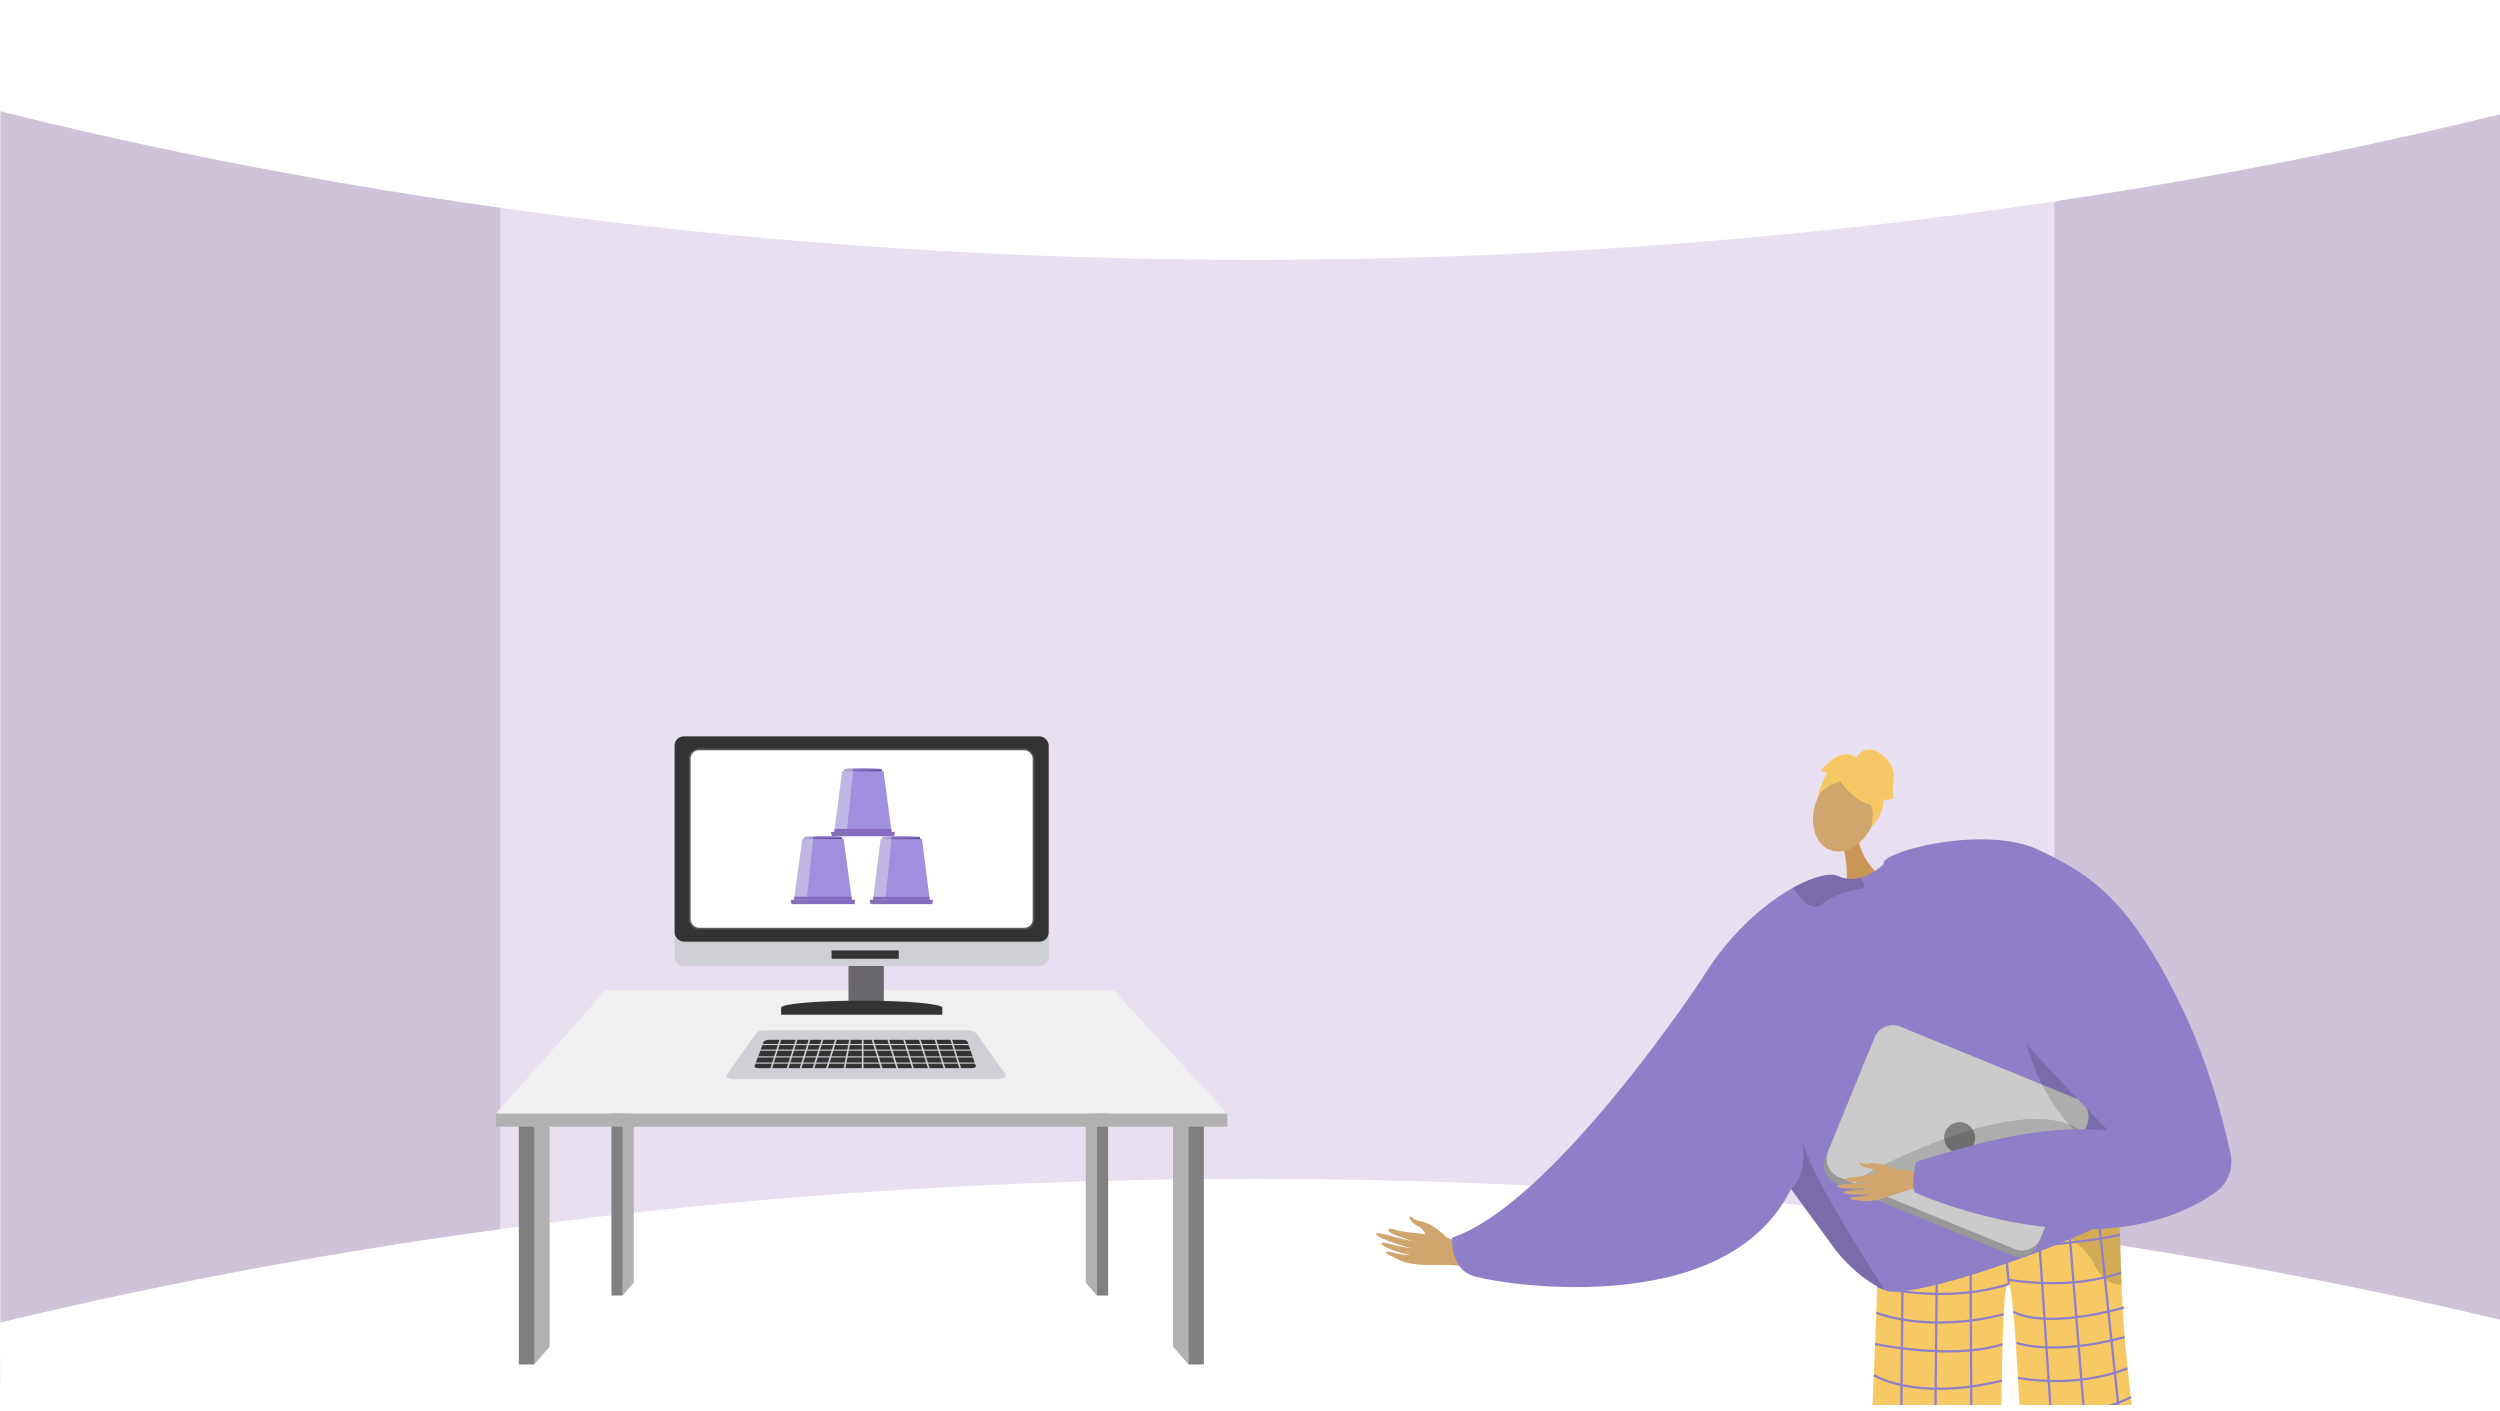 <svg xmlns="http://www.w3.org/2000/svg" xmlns:xlink="http://www.w3.org/1999/xlink" width="1366" height="771" viewBox="0 0 1366 771"><defs><style>.a,.aj{fill:none;}.b{fill:#cec3d8;}.c{fill:#e8e0f0;}.d,.k{fill:#fff;}.e{fill:#b1b1b1;}.f{fill:gray;}.g{fill:#f0f0f0;}.h{fill:#cfd0d5;}.i{fill:#333;}.j{fill:#69676b;}.k{stroke:#595959;stroke-width:0.94px;}.aj,.k{stroke-miterlimit:10;}.l{fill:#856bc2;}.m{opacity:0.45;}.m,.p{mix-blend-mode:multiply;isolation:isolate;}.n{clip-path:url(#a);}.o{fill:#e6e7e8;}.p{opacity:0.22;}.q{clip-path:url(#b);}.r{fill:#808285;}.s{fill:#a08ede;}.t{clip-path:url(#c);}.u{fill:#624f94;}.v{clip-path:url(#d);}.w{clip-path:url(#e);}.x{clip-path:url(#f);}.y{clip-path:url(#g);}.z{clip-path:url(#h);}.aa{clip-path:url(#i);}.ab{clip-path:url(#j);}.ac,.ae{fill:#d0a56e;}.ac{fill-rule:evenodd;}.ad{fill:#8f7fc8;}.af{fill:#5f5585;}.ag{fill:#f7c965;}.ah{opacity:0.3;}.ai{opacity:0.5;}.aj{stroke:#8f7fc8;stroke-width:1.26px;}.ak{fill:#c99656;}.al{opacity:0.15;}.am{fill:#f6c865;}.an{fill:#989898;}.ao{fill:#cbcbcb;}.ap{fill:#5f5586;}</style><clipPath id="a"><path class="a" d="M177.669,3467.517h13.159l-.038-3.071H177.841Z"/></clipPath><clipPath id="b"><path class="a" d="M170.526,3501.547h9.363l.09-2.373h-9.265Z"/></clipPath><clipPath id="c"><path class="a" d="M172.585,3499.174h9.449l.949-33.2h-8.047Z"/></clipPath><clipPath id="d"><path class="a" d="M199.5,3430.446h13.148l-.037-3.1H199.661Z"/></clipPath><clipPath id="e"><path class="a" d="M192.542,3464.446h9.265l.083-2.35h-9.174Z"/></clipPath><clipPath id="f"><path class="a" d="M194.568,3462.1h9.356l.881-33.212h-8.043Z"/></clipPath><clipPath id="g"><path class="a" d="M220.524,3467.577H233.66l-.035-3.13H220.676Z"/></clipPath><clipPath id="h"><path class="a" d="M213.739,3501.547h9.17l.076-2.327H213.9Z"/></clipPath><clipPath id="i"><path class="a" d="M215.734,3499.22H225l.823-33.22h-8.04Z"/></clipPath><clipPath id="j"><rect class="a" width="584.592" height="424.988" transform="translate(436.641 3350.213)"/></clipPath></defs><g transform="translate(261.312 -3007.523)"><path class="b" d="M1104.688,3017.06v758.464L862.46,3707.937l-32.991-6.263,1.636-558.092,30.118-25.561Z"/><path class="b" d="M54.985,3132.995,38.933,3689.366l-300.044,74.4V3013.711l298.845,93.57Z"/><path class="c" d="M436.666,3096.595H12.058v617.384H861.223V3096.595Z"/><path class="d" d="M-261.312,3068.3c121.657,30.38,335.7,73.889,615,80.373,352.971,8.194,622.428-47.1,751-78.7v-62.455h-1366Z"/><path class="d" d="M-261.312,3730.207c121.657-29.39,335.7-71.48,615-77.753,352.971-7.927,622.428,45.568,751,76.133v47.19l-1365.8,2.746Z"/><path class="e" d="M38.992,3623.139v120.213l-8.417,9.712-4.209-133.487Z"/><path class="f" d="M22.158,3619.578v133.487h8.417V3623.139Z"/><path class="e" d="M379.633,3623.139v120.213l8.417,9.712,4.209-133.487Z"/><path class="f" d="M396.467,3619.578v133.487H388.05V3623.139Z"/><path class="e" d="M84.979,3593.154v115.218l-6.1,7.042-3.051-124.841Z"/><path class="f" d="M72.773,3590.572v124.841h6.1v-122.26Z"/><path class="e" d="M331.96,3593.154v115.218l6.1,7.042,3.051-124.841Z"/><path class="f" d="M344.166,3590.572v124.841h-6.1v-122.26Z"/><path class="g" d="M9.64,3616.017l60.085-67.553H347.071l62.273,67.553Z"/><rect class="e" width="399.704" height="7.122" transform="translate(9.64 3616.017)"/><path class="h" d="M284.793,3597.014H139.1c-1.618,0-4.281-1-3.28-2.23l15.728-22.338a5.577,5.577,0,0,1,4.546-1.987H267.586a6.042,6.042,0,0,1,4.913,2.141l15.569,21.968C289.159,3595.968,286.567,3597.014,284.793,3597.014Z"/><path class="i" d="M269.663,3591.154H153.025c-1.294,0-2.281-.5-2.077-1.046l4.919-13.2c.265-.712,1.695-1.236,3.373-1.236h105.2c1.491,0,2.756.47,2.971,1.1l4.508,13.275C272.1,3590.636,271.037,3591.154,269.663,3591.154Z"/><rect class="h" width="121.634" height="0.614" transform="translate(150.614 3577.947)"/><rect class="h" width="121.634" height="0.614" transform="translate(150.614 3581.018)"/><rect class="h" width="121.634" height="0.614" transform="translate(150.614 3584.704)"/><rect class="h" width="121.634" height="0.614" transform="translate(150.614 3588.083)"/><rect class="h" width="0.921" height="20.272" transform="translate(165.345 3573.053) rotate(17.439)"/><rect class="h" width="0.921" height="20.272" transform="translate(174.253 3573.053) rotate(17.439)"/><rect class="h" width="0.921" height="20.272" transform="translate(181.317 3573.053) rotate(17.439)"/><rect class="h" width="0.921" height="20.272" transform="translate(188.382 3573.053) rotate(17.439)"/><rect class="h" width="0.921" height="20.272" transform="translate(195.754 3573.053) rotate(17.439)"/><rect class="h" width="0.921" height="20.272" transform="translate(203.234 3572.823) rotate(10.978)"/><rect class="h" width="0.921" height="20.272" transform="translate(209.588 3572.725)"/><rect class="h" width="0.921" height="20.272" transform="translate(257.253 3573.329) rotate(-17.439)"/><rect class="h" width="0.921" height="20.272" transform="translate(248.652 3573.329) rotate(-17.439)"/><rect class="h" width="0.921" height="20.272" transform="translate(240.052 3573.329) rotate(-17.439)"/><rect class="h" width="0.921" height="20.272" transform="translate(231.452 3573.329) rotate(-17.439)"/><rect class="h" width="0.921" height="20.272" transform="translate(222.851 3573.329) rotate(-17.439)"/><rect class="h" width="0.921" height="20.272" transform="translate(214.251 3573.329) rotate(-17.439)"/><rect class="j" width="19.317" height="22.433" transform="translate(202.307 3534.509)"/><rect class="h" width="204.47" height="125.474" rx="4.985" transform="translate(107.297 3409.88)"/><path class="i" d="M165.482,3561.981v-3.846c0-2.133,19.728-3.857,44.049-3.857s44.047,1.724,44.047,3.857v3.846Z"/><rect class="i" width="36.722" height="4.565" transform="translate(193.047 3526.816)"/><rect class="i" width="204.391" height="112.166" rx="4.985" transform="translate(107.297 3409.88)"/><rect class="k" width="187.863" height="97.932" rx="4.985" transform="translate(115.561 3416.997)"/><path class="l" d="M177.669,3467.517H199.1q-.293-1.375-.58-2.752a160.919,160.919,0,0,0-20.28,0q-.282,1.375-.568,2.751"/><g class="m"><g class="n"><path class="o" d="M182.552,3467.517q.25-1.375.5-2.751,3.872-.245,7.741-.3-6.27-.093-12.553.3-.282,1.375-.568,2.751Z"/></g></g><path class="l" d="M170.714,3499.174h35.322l-.458,2.373h-34.4Z"/><g class="p"><g class="q"><path class="r" d="M170.714,3499.174h8.623l.552,2.373h-8.715Z"/></g></g><path class="s" d="M188.375,3499.174h-15.79c1.627-11.542,3.2-23.765,4.522-33.205h22.552c1.313,9.44,2.885,21.663,4.508,33.205Z"/><g class="m"><g class="t"><path class="o" d="M179.483,3499.174c1.272-11.542,2.473-23.765,3.5-33.205h-5.876c-1.317,9.44-2.895,21.663-4.522,33.205Z"/></g></g><path class="l" d="M172.825,3497.459c-.08.573-.16,1.146-.24,1.715h31.582c-.08-.569-.16-1.142-.24-1.715h-31.1Z"/><path class="u" d="M177.993,3465.969l20.623-.747.157.747Z"/><path class="l" d="M199.5,3430.446h21.409q-.288-1.389-.573-2.779a159.369,159.369,0,0,0-20.277,0q-.279,1.389-.559,2.778"/><g class="m"><g class="v"><path class="o" d="M204.377,3430.446q.248-1.389.493-2.778,3.87-.248,7.739-.3-6.27-.094-12.552.3-.276,1.389-.558,2.778Z"/></g></g><path class="l" d="M192.716,3462.1H227.69l-.465,2.35H193.184Z"/><g class="p"><g class="w"><path class="r" d="M192.716,3462.1h8.539l.553,2.35h-8.624Z"/></g></g><path class="s" d="M210.2,3462.1H194.568c1.562-11.473,3.083-23.706,4.364-33.212h22.542c1.281,9.506,2.8,21.739,4.365,33.212Z"/><g class="m"><g class="x"><path class="o" d="M201.4,3462.1c1.232-11.473,2.4-23.706,3.407-33.212h-5.873c-1.281,9.506-2.8,21.739-4.364,33.212Z"/></g></g><path class="l" d="M194.8,3460.4c-.077.568-.153,1.136-.23,1.7h31.271c-.077-.564-.154-1.132-.23-1.7H194.8Z"/><path class="u" d="M199.818,3428.884l20.616-.755.155.755Z"/><path class="l" d="M220.524,3467.577h21.39q-.283-1.4-.564-2.8a157.658,157.658,0,0,0-20.276,0q-.273,1.4-.55,2.8"/><g class="m"><g class="y"><path class="o" d="M225.4,3467.577q.246-1.4.488-2.8,3.87-.249,7.739-.307-6.27-.1-12.551.307-.273,1.4-.55,2.8Z"/></g></g><path class="l" d="M213.9,3499.219h34.637l-.471,2.327H214.374Z"/><g class="p"><g class="z"><path class="r" d="M213.9,3499.219h8.456l.553,2.327h-8.535Z"/></g></g><path class="s" d="M231.219,3499.22H215.734c1.5-11.407,2.972-23.649,4.219-33.22h22.532c1.247,9.571,2.716,21.813,4.219,33.22Z"/><g class="m"><g class="aa"><path class="o" d="M222.5,3499.22c1.2-11.407,2.335-23.649,3.324-33.22h-5.87c-1.247,9.571-2.716,21.813-4.219,33.22Z"/></g></g><path class="l" d="M215.955,3497.534q-.111.846-.221,1.686H246.7q-.109-.839-.221-1.686H215.955Z"/><path class="u" d="M220.838,3466l20.609-.762.152.762Z"/><g class="ab"><path class="ac" d="M529.032,3683.689s-6.439-7.344-13.948-8.821c-4.463-.877-4.311-2-5.063-2.372-2.5-1.224-.23,3.6,3.536,4.963,3.061,1.111,4.575,6.481,6.393,7.682s7.31,3.491,8.732,2.819S529.032,3683.689,529.032,3683.689Z"/><path class="ac" d="M548.825,3693.716c-1.37-.523-15.672-9.907-23.592-10.967s-19.794-1.881-23.85-3.216c-4.772-1.571-6.07.3-.6,2.648,3.559,1.529,10.877,3.972,12.515,4.106.794.065-4.357-.844-9.939-2.242-5.934-1.486-12.357-3.44-12.7-2.386-.661,2.043,16.388,7.4,19.412,7.853a76.631,76.631,0,0,1-7.967-1.3c-3.588-.79-7.677-2.24-8.522-1.523-1.33,1.128,7.654,5.085,15.157,6.442.121.25-2.332.531-11.136-1.678-.885-.222-3.173.075-.306,1.546,6.033,3.1,8.4,4.873,17.3,5.517,8.681.629,18.348-.766,24.513,1.587Z"/><path class="ad" d="M542.551,3704.324c6.957,2.722,57.472,11.985,103.84,1.8,29.266-6.415,56.868-20.594,70.832-49.053,36.084-73.567-48.233-115.3-48.233-115.3a1.474,1.474,0,0,0-.126.2c-3.655,5.521-82.251,123.439-136.787,141.841C532.077,3683.818,531.208,3699.874,542.551,3704.324Z"/><path class="ae" d="M885.442,3842.918s-1.754,162.229,5.114,164.428c12.328,4.022,60.33,16.52,8.661,17.31-26.244,3.859-24.815-2.2-25.657-7.16-.688-4.052-12.3-148.1-14.344-159.209-.458-2.487-.736-3.99-.736-3.99Z"/><path class="ae" d="M774.039,3831.491s-11.6,161.207-18.532,163.212c-12.436,3.675-60.769,14.821-9.143,17.061,26.125,4.594,24.867-1.5,25.848-6.438.8-4.031,7.317-34.575,9.675-45.617.528-2.473,20.032-127.362,20.032-127.362Z"/><path class="af" d="M775.6,3995.315c.571-2.281-15.935-3.949-18.016-2.281s-35.7,4.69-36.166,14.519,45.933,7.365,49.211,7.507S774.48,3999.8,775.6,3995.315Z"/><path class="ag" d="M765.941,3673.118a10.227,10.227,0,0,0,6.014,2.171c13.613-.9,72.4-4.945,104.083-9.514,11.179-1.613,18.983-3.289,20.238-4.924a1.3,1.3,0,0,1,0,.13c.068,1.763.789,21.944,1.641,48.4,1.682,52.235,13.462,126.242,21.684,148.3,1.775,4.763-71.792,3.645-71.792,3.645-4.818-53.64-7.829-148.279-11.481-152.218-4.442-4.793-3.8,78.624-5.275,148.6-28.234,10.019-74.361,9.378-74.087,6.372C760.222,3828.388,765.941,3673.118,765.941,3673.118Z"/><g class="ah"><path d="M820.407,3671.644c-.222,0-.444,0-.66,0C819.747,3671.646,819.981,3671.643,820.407,3671.644Z"/><path class="ai" d="M820.407,3671.644c17.612-.108,55.631-5.869,55.631-5.869,11.179-1.613,18.983-3.289,20.238-4.924a1.3,1.3,0,0,1,0,.13c.068,1.763.789,21.944,1.641,48.4a13.049,13.049,0,0,1-1.857-.054c-4-.391-7.229-2.57-9.822-5.782a31.875,31.875,0,0,1-4.247-7.208C866.817,3672.648,826.054,3671.665,820.407,3671.644Z"/></g><line class="aj" x1="1.864" y2="195.252" transform="translate(776.722 3670.752)"/><line class="aj" x1="2.014" y2="191.867" transform="translate(795.285 3673.044)"/><line class="aj" x2="0.967" y2="190.271" transform="translate(815.266 3671.499)"/><line class="aj" x2="3.76" y2="39.106" transform="translate(832.57 3670.011)"/><line class="aj" x2="13.035" y2="193.09" transform="translate(851.778 3668.359)"/><line class="aj" x2="15.732" y2="194.488" transform="translate(868.296 3666.816)"/><line class="aj" x2="20.555" y2="195.197" transform="translate(884.541 3665.419)"/><path class="aj" d="M765.169,3693.48s104.716-4.047,131.848-11.34"/><path class="aj" d="M836.33,3709.117c-35.779,11.4-71.824,1.341-71.824,1.341"/><path class="aj" d="M835.724,3706.681s33.728,6.422,61.982-3.881"/><path class="aj" d="M763.933,3724.8s27.481,11.506,69.591.814"/><path class="aj" d="M763.233,3741.892s42,8.974,69.663.118"/><path class="aj" d="M762.519,3758.869s22.247,14.546,69.938,3.061"/><path class="aj" d="M761.668,3778.4s33.207,13.871,70.547-.748"/><path class="aj" d="M760.854,3796.295s23.882,14.041,71.113.63"/><path class="aj" d="M759.971,3814.644s32.463,13.567,71.814-3.034"/><path class="aj" d="M759.234,3828.968s19.844,16.051,72.342-1.629"/><path class="aj" d="M758.312,3845.234s30.979,13.064,73.02-2.183"/><path class="aj" d="M838.741,3724.23s14.735,10.176,60.613-2.265"/><path class="aj" d="M840.573,3741.295s20.08,7.342,59.06-3.172"/><path class="aj" d="M841.264,3760.352s30.582,6.415,59.838-5.146"/><path class="aj" d="M842.188,3776.126s30.087,10.39,60.845-5.233"/><path class="aj" d="M843.187,3793.444s28.421,7.309,62.132-5.343"/><path class="aj" d="M844.169,3810.076s24.152,8.434,63.665-5.475"/><path class="aj" d="M845.431,3824.757s28.835,11.854,65.2-4.084"/><path class="aj" d="M846.346,3843.167s32.32,7.944,67.85-5.047"/><path class="ak" d="M753.929,3466.4s3.081,15.138,14.61,20.576-20.959,6.258-20.959,6.258,1.376-15.792-2.5-24.193S753.929,3466.4,753.929,3466.4Z"/><ellipse class="ae" cx="22.639" cy="16.593" rx="22.639" ry="16.593" transform="translate(723.185 3466.002) rotate(-68.921)"/><path class="ad" d="M646.391,3706.126c29.266-6.415,56.868-20.594,70.832-49.053.051.075.1.138.152.214.151.189.3.391.453.618a.66.66,0,0,1,.1.138c4.021,5.5,23.758,32.48,23.758,32.492,7.159,9.327,18.1,18.288,26.782,21.893.567.252,1.147.466,1.677.655,21.287,3.327,109.94-30.362,120.5-38.781,4.764-3.794,6.629-21.577,7.008-40.861.479-23.5-1.223-49.28-2.471-54.712-2.117-9.112-43.974-109.928-109.65-103.55a67.339,67.339,0,0,0-17.091,4.008s-.491.516-1.361,1.285a32.32,32.32,0,0,1-5.936,4.222,25.206,25.206,0,0,1-6.063,2.433,18.581,18.581,0,0,1-12.389-1.009c-4.109-1.84-13.234.316-24.312,6.5-15.389,8.583-34.584,24.955-49.393,49.154a1.474,1.474,0,0,0-.126.2,158.332,158.332,0,0,0-21.225,58.266A375.764,375.764,0,0,0,646.391,3706.126Z"/><path class="al" d="M717.227,3657.067c.049.077.107.139.156.216.15.192.3.4.447.616.039.042.065.086.107.139,4.022,5.495,23.748,32.489,23.751,32.5,7.162,9.318,18.1,18.285,26.791,21.885-9.877-15.768-39.545-61.168-44.97-81.409C726.46,3651.206,717.223,3657.055,717.227,3657.067Z"/><path class="al" d="M757.2,3490.371c.478,1.423,0,2.592-2.4,2.967-7.49,1.171-15.556,3.8-20.654,8.271a5.236,5.236,0,0,1-4.916,1.244c-4.44-1.082-8.752-6.976-10.554-9.621a2.083,2.083,0,0,1-.288-.611c11.082-6.189,20.2-8.345,24.314-6.5a18.557,18.557,0,0,0,12.386,1A10.213,10.213,0,0,1,757.2,3490.371Z"/><path class="am" d="M745.665,3436.478s21.076,25.193,22.317-1.734C768.841,3416.114,731.484,3418.795,745.665,3436.478Z"/><path class="am" d="M751.748,3432.276s-18.427,3.118-20.421,12.6c0,0,6.965-27.926,22.135-22.848s20.389,8.742,8.2,36.414C761.664,3458.444,765.973,3434.356,751.748,3432.276Z"/><path class="am" d="M752.745,3421.953s3.954-8.014,11.733-3.665,9.494,10.413,8.857,15.571-.821,9.138.355,9.592c0,0-4.888,2.168-5.611.538,0,0-.207,9.635-6.762,15.083,0,0,2.6-11.285-2.83-14.728S752.745,3421.953,752.745,3421.953Z"/><path class="am" d="M753.526,3422.171s-4.52-5.794-13.573.171l-6.248,5.7s.723,1.629,3.528,1.36c0,0-4.265,7.873-4.944,12.983l8.926-12.8Z"/><path class="an" d="M742.128,3654.222l95.9,39.25a10.933,10.933,0,0,0,14.251-5.97l26.782-65.454a3.442,3.442,0,0,0,.168-.473,10.894,10.894,0,0,0-6.144-13.767l-95.9-39.249a10.915,10.915,0,0,0-14.24,5.976l-25.55,62.414-1.243,3.033A10.916,10.916,0,0,0,742.128,3654.222Z"/><path class="ao" d="M743.539,3650.716l95.9,39.25a10.917,10.917,0,0,0,14.24-5.976l25.55-62.415a10.894,10.894,0,0,0-6.144-13.767l-95.9-39.249a10.915,10.915,0,0,0-14.24,5.976l-25.55,62.414A10.894,10.894,0,0,0,743.539,3650.716Z"/><circle class="f" cx="8.435" cy="8.435" r="8.435" transform="translate(800.979 3620.662)"/><path class="al" d="M882.231,3633.925s-9.2-36.529-102.205,4.393,79.311,1.312,79.311,1.312Z"/><path class="al" d="M840.839,3541.774s-3.267,98.631,91.438,111.83l2.03.62-6.727-20.96s-55.628-43.072-56.2-44.438S840.839,3541.774,840.839,3541.774Z"/><path class="ac" d="M793.056,3649.142c-1.26-.042-15.5-3.671-22.234-2.32s-16.61,4-20.279,4.051c-4.316.056-4.849,1.937.257,2.318,3.319.247,9.948.188,11.316-.161.663-.169-3.776.532-8.7.956-5.237.45-11,.657-10.984,1.608.033,1.845,15.383,1.434,17.967.958a65.891,65.891,0,0,1-6.837,1.17c-3.136.361-6.864.325-7.35,1.144-.766,1.288,7.64,1.994,14.116,1,.168.169-1.747,1.083-9.517,1.748-.781.067-2.558.947.182,1.341,5.768.831,8.187,1.613,15.6-.35,7.229-1.915,14.694-5.75,20.361-5.56Z"/><path class="ac" d="M774.171,3646.525s-7.284-4.169-13.8-3.271c-3.872.534-4.063-.423-4.777-.513-2.37-.3.818,2.986,4.26,3.045,2.8.048,5.528,3.988,7.341,4.456s6.916.794,7.883-.149S774.171,3646.525,774.171,3646.525Z"/><path class="ad" d="M852.678,3471.941c28.825,13.562,50.209,27.767,78.594,87.022,14.4,30.064,22.524,62,26.194,79.027a20.514,20.514,0,0,1-8.406,21.127c-64.254,44.788-162.733.531-162.733.531-4.535-.3-.663-17.308-.663-17.308,39.28-12.172,69.833-19.978,104.838-17.276-.181-.027-48.11-48.539-57.017-63.212-23.342-38.481-69.947-63.9-65.562-83.022C769.437,3472.217,823.6,3458.261,852.678,3471.941Z"/><path class="ap" d="M871.425,4003.515c-.507-2.3,19.531-1.051,21.563.675s31.508,7.083,31.7,16.921-46.122,6.074-49.4,6.124S872.422,4008.028,871.425,4003.515Z"/></g></g></svg>